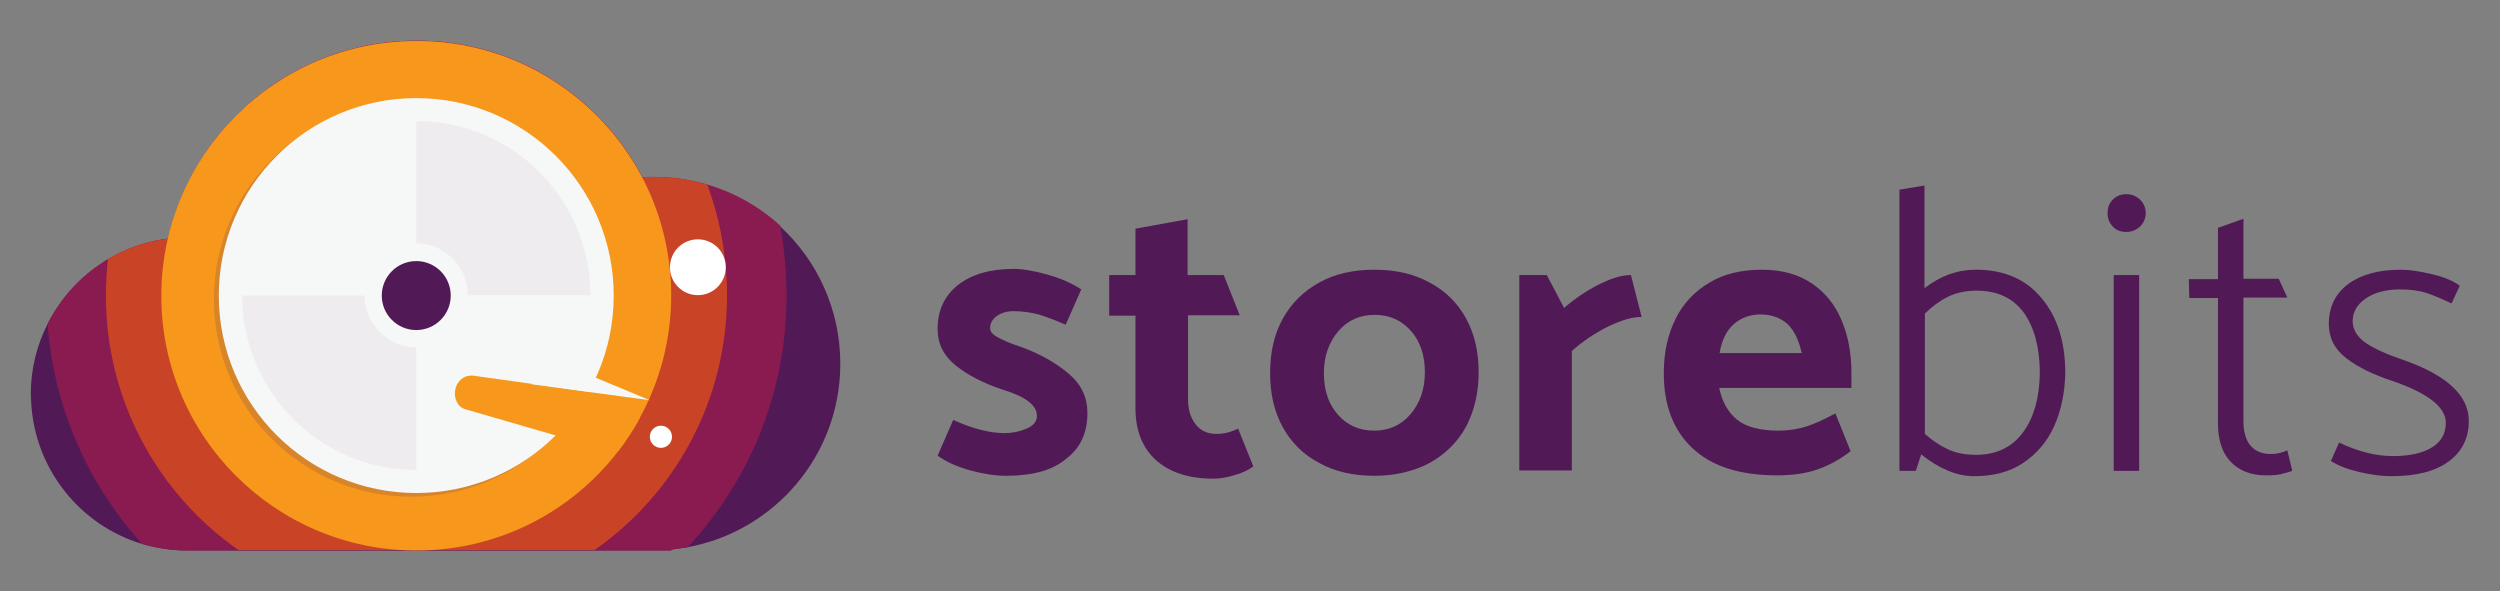 <?xml version="1.0" encoding="utf-8"?>
<!-- Generator: Adobe Illustrator 19.0.0, SVG Export Plug-In . SVG Version: 6.00 Build 0)  -->
<svg version="1.1" id="Layer_1" xmlns="http://www.w3.org/2000/svg" xmlns:xlink="http://www.w3.org/1999/xlink" x="0px" y="0px"
	 viewBox="0 0 609 144" style="enable-background:new 0 0 609 144;" xml:space="preserve">
<rect x="0" y="0" width="609" height="144" fill="#808080" stroke="none"/>
<style type="text/css">
	.st0{fill:#511A56;}
	.st1{fill:#8A1B50;}
	.st2{fill:#C94427;}
	.st3{fill:#F7981D;}
	.st4{fill:#FFFFFF;}
	.st5{opacity:0.2;fill:#5B3860;}
	.st6{fill:#F6F7F7;}
	.st7{opacity:5.000000e-002;fill:#511A56;}
</style>
<g id="XMLID_74_">
	<path id="XMLID_602_" class="st0" d="M245,115.9c-2.4,0-5.3-0.4-8.6-1.3c-3.3-0.9-5.9-2.1-8-3.6l3.8-8.7c4.9,2.2,9,3.2,12.5,3.2
		c2,0,3.8-0.4,5.4-1.1c1.6-0.7,2.5-1.7,2.5-3.1c0-2.6-2.8-4.7-8.4-6.4c-4.5-1.5-8.3-3.4-11.3-5.8c-3-2.4-4.5-5.3-4.5-9
		c0-4.5,1.7-8.1,5-10.7c3.3-2.6,7.9-3.9,13.6-3.9c2.2,0,5,0.5,8.2,1.4c3.2,0.9,5.9,2.1,8.2,3.6l-3.8,8.6c-2.5-1.1-4.7-1.9-6.6-2.5
		c-1.9-0.5-4-0.8-6.1-0.8c-1.6,0-3,0.4-4.1,1.2c-1.1,0.8-1.6,1.8-1.6,2.9c0,0.9,0.6,1.6,1.9,2.3c1.3,0.7,3.1,1.5,5.6,2.3
		c4.7,1.7,8.5,3.9,11.6,6.5c3.1,2.6,4.6,5.8,4.6,9.6c0,4.8-1.7,8.5-5.1,11.1C256.4,114.6,251.5,115.9,245,115.9z"/>
	<path id="XMLID_604_" class="st0" d="M289.4,67h8.7l3.9,9.8h-12.6v20.3c0,2.6,0.6,4.6,1.8,6.2c1.2,1.6,2.9,2.4,5.2,2.4
		c1.7,0,3.4-0.4,5.2-1.3l3.7,9.2c-1,0.8-2.4,1.5-4.4,2.1c-1.9,0.6-3.7,0.9-5.3,0.9c-6,0-10.6-1.5-14-4.5c-3.3-3-5-7.2-5-12.7V76.9
		h-6.4V67h6.4V55.7l12.7-2.3V67z"/>
	<path id="XMLID_606_" class="st0" d="M334.8,115.9c-5.1,0-9.6-1-13.4-3.1c-3.8-2-6.8-4.9-8.9-8.7c-2.1-3.8-3.1-8.2-3.1-13.2
		c0-5.1,1-9.5,3.1-13.3c2.1-3.8,5.1-6.7,8.9-8.8c3.8-2.1,8.3-3.1,13.4-3.1s9.6,1,13.4,3.1c3.8,2,6.8,4.9,8.9,8.7
		c2.1,3.8,3.1,8.2,3.1,13.2c0,5.1-1.1,9.5-3.1,13.3c-2.1,3.8-5.1,6.7-8.9,8.8C344.4,114.8,339.9,115.9,334.8,115.9z M347.1,90.7
		c0-4.1-1.1-7.5-3.4-10.1s-5.2-3.9-8.9-3.9c-3.5,0-6.5,1.3-8.8,4c-2.3,2.7-3.5,6.1-3.5,10.2s1.1,7.5,3.4,10.1
		c2.3,2.6,5.2,3.9,8.9,3.9c3.5,0,6.5-1.3,8.8-4C345.9,98.2,347.1,94.8,347.1,90.7z"/>
	<path id="XMLID_609_" class="st0" d="M391.8,79.5c-3.2,1.6-6.2,3.6-8.9,6v29.1h-12.8V67h6.7l4.2,8c2.3-2,5-3.9,8.1-5.5
		c3.1-1.6,5.8-2.5,8.2-2.5l2.6,10.2C397.6,77.2,395,78,391.8,79.5z"/>
	<path id="XMLID_611_" class="st0" d="M429.2,65.7c4.8,0,8.8,1.1,12.1,3.3c3.3,2.2,5.7,5.2,7.3,9c1.6,3.8,2.4,8,2.4,12.6v3.9h-32.2
		c0.7,3.3,2.1,5.9,4.3,7.7c2.2,1.8,5.6,2.7,10.1,2.7c2.6,0,5-0.4,7.1-1.1c2.1-0.7,4.4-1.8,6.8-3.1l3.7,9.2c-2.4,1.9-5.1,3.4-7.9,4.4
		c-2.8,1-6.2,1.5-10,1.5c-9.1,0-15.9-2.2-20.6-6.6c-4.7-4.4-7-10.5-7-18.3c0-5.1,1-9.5,2.9-13.3c1.9-3.8,4.7-6.7,8.3-8.8
		C420,66.7,424.3,65.7,429.2,65.7z M428.9,76.6c-2.6,0-4.8,0.8-6.6,2.4c-1.8,1.6-2.9,4-3.4,7h20c-0.7-3.1-1.8-5.5-3.5-7.1
		C433.7,77.4,431.5,76.6,428.9,76.6z"/>
	<path id="XMLID_614_" class="st0" d="M503.1,90.9c-0.1,4.8-1,9.1-2.7,12.9c-1.7,3.8-4.3,6.8-7.6,9c-3.3,2.2-7.3,3.2-11.9,3.2
		c-4.2,0-8.5-1.8-12.9-5.3l-1.3,4h-4V46.2l6.1-1v25c3.9-3,8-4.5,12.5-4.5c6.9,0,12.2,2.3,16,6.9C501.2,77.2,503.1,83.3,503.1,90.9z
		 M496.9,91c0-6.2-1.3-11.1-3.8-14.7c-2.6-3.6-6.4-5.5-11.6-5.5c-2.6,0-5,0.5-7,1.5c-2,1-3.9,2.4-5.6,4.1v29.3
		c1.8,1.6,3.6,2.8,5.5,3.7c1.9,0.9,4.2,1.4,6.9,1.4c5.1,0,8.9-1.9,11.6-5.6C495.5,101.6,496.8,96.8,496.9,91z"/>
	<path id="XMLID_617_" class="st0" d="M522.7,51.9c0,1.3-0.5,2.4-1.4,3.3c-1,0.9-2.1,1.3-3.3,1.3c-1.4,0-2.5-0.4-3.3-1.3
		c-0.9-0.9-1.3-2-1.3-3.3c0-1.3,0.4-2.4,1.3-3.3c0.9-0.9,2-1.3,3.3-1.3c1.2,0,2.3,0.4,3.3,1.3C522.2,49.5,522.7,50.6,522.7,51.9z
		 M521.1,67v47.7h-6.2V67H521.1z"/>
	<path id="XMLID_620_" class="st0" d="M546.4,67.9h8.7l2.1,4.6h-10.7v30c0,2.5,0.5,4.5,1.6,5.9c1.1,1.4,2.8,2.2,5.1,2.2
		c1.3,0,2.7-0.3,4-0.9l1.2,5c-0.2,0.1-0.9,0.3-2,0.6c-1.1,0.4-2.6,0.5-4.5,0.5c-3.5,0-6.4-1.1-8.5-3.3c-2.1-2.2-3.1-5.3-3.1-9.4
		V72.6h-7l-0.1-4.6h7.1V55.5l6.2-2.2V67.9z"/>
	<path id="XMLID_622_" class="st0" d="M582.6,116c-2.2,0-4.8-0.3-7.8-1c-3-0.7-5.3-1.6-7-2.7l2-4.5c4.6,2.2,9,3.3,13.1,3.3
		c4.1,0,7.2-0.7,9.5-2.1c2.3-1.4,3.4-3.4,3.4-6c0-3.8-4.3-7.2-13-10.2c-4.6-1.5-8.3-3.3-11.2-5.5c-2.9-2.2-4.3-5-4.3-8.4
		c0-4.1,1.6-7.4,4.7-9.7c3.1-2.3,7.4-3.5,12.8-3.5c2.2,0,4.7,0.4,7.7,1.1s5.2,1.7,6.7,2.8l-2,4.3c-2.2-1-4.2-1.9-6-2.5
		c-1.8-0.6-4-0.9-6.6-0.9c-3.3,0-6.1,0.7-8.3,2.2c-2.2,1.5-3.2,3.4-3.2,5.7c0.1,2,1.2,3.8,3.3,5.2c2.1,1.4,5.2,2.8,9.1,4.1
		c10.6,3.7,15.9,8.7,15.9,14.8c0,4.2-1.6,7.5-4.9,9.9C593.3,114.8,588.6,116,582.6,116z"/>
</g>
<g id="XMLID_624_">
	<path id="XMLID_448_" class="st0" d="M204.7,88.6c0,22.3-16,40.8-37.2,44.7c-1.3,0.2-2.7,0.4-4,0.6v0.2H45.6c-3.8,0-7.6-0.6-11-1.6
		c-15-4.5-26.1-18.1-27-34.4c0-0.7-0.1-1.4-0.1-2.1c0-6.2,1.5-12,4.1-17.1c3.3-6.5,8.4-12,14.7-15.7c4.4-2.6,9.4-4.3,14.7-5
		c6.3-27.6,31-48.2,60.5-48.2c23.9,0,44.6,13.5,55,33.3c0.9-0.1,1.9-0.1,2.9-0.1c4.5,0,8.8,0.6,12.9,1.9c6.7,2,12.8,5.5,17.8,10.1
		C199,63.4,204.7,75.3,204.7,88.6z"/>
	<path id="XMLID_445_" class="st1" d="M191.6,72c0,23.7-9.1,45.2-24.1,61.3c-1.3,0.2-2.7,0.4-4,0.6v0.2H45.6c-3.8,0-7.6-0.6-11-1.6
		c-13-14.4-21.5-33.1-23-53.6C17.2,67.7,28.1,59.7,41,58.1c6.3-27.6,31-48.2,60.5-48.2c23.9,0,44.6,13.5,55,33.3
		c0.9-0.1,1.9-0.1,2.9-0.1c11.8,0,22.6,4.5,30.7,11.9C191,60.5,191.6,66.2,191.6,72z"/>
	<path id="XMLID_442_" class="st2" d="M177.1,72c0,25.7-12.8,48.4-32.3,62H58.1c-19.6-13.7-32.3-36.4-32.3-62c0-3,0.2-6,0.5-8.9
		c4.4-2.6,9.4-4.3,14.7-5c6.3-27.6,31-48.2,60.5-48.2c23.9,0,44.6,13.5,55,33.3c0.9-0.1,1.9-0.1,2.9-0.1c4.5,0,8.8,0.6,12.9,1.9
		C175.4,53.4,177.1,62.5,177.1,72z"/>
	<path id="XMLID_439_" class="st3" d="M163.5,72c0,10.8-2.8,21-7.7,29.9c-1.5,2.8-3.3,5.5-5.2,8c-11.3,14.7-29.1,24.2-49.2,24.2
		c-34.3,0-62.1-27.8-62.1-62c0-34.3,27.8-62.1,62.1-62.1C135.7,9.9,163.5,37.7,163.5,72z"/>
	<circle id="XMLID_438_" class="st4" cx="170" cy="65.1" r="6.8"/>
	<circle id="XMLID_435_" class="st5" cx="100.2" cy="72.9" r="48.1"/>
	<circle id="XMLID_432_" class="st6" cx="101.4" cy="72" r="48.1"/>
	<path id="XMLID_426_" class="st7" d="M101.4,29.5v29.8c7,0,12.6,5.7,12.6,12.6h29.8C143.9,48.6,124.9,29.5,101.4,29.5z"/>
	<path id="XMLID_412_" class="st7" d="M101.4,114.5V84.6c-7,0-12.6-5.7-12.6-12.6H59C59,95.5,78,114.5,101.4,114.5z"/>
	<path id="XMLID_408_" class="st3" d="M155.8,101.9c-1.5,2.8-3.3,5.5-5.2,8c-0.8,0.2-1.6,0.1-2.4-0.1l-34.8-10.1
		c-1.9-0.5-2.9-2.6-2.5-4.8c0.4-2,2-3.4,3.8-3.4c0.2,0,0.3,0,0.5,0l35.8,5C153.6,97,155.5,99.2,155.8,101.9z"/>
	<polygon id="XMLID_406_" class="st6" points="129.5,93.6 158.3,97.5 137.9,89 	"/>
	<circle id="XMLID_120_" class="st0" cx="101.4" cy="72" r="8.4"/>
	<circle id="XMLID_111_" class="st4" cx="161" cy="106.4" r="2.7"/>
</g>
</svg>
